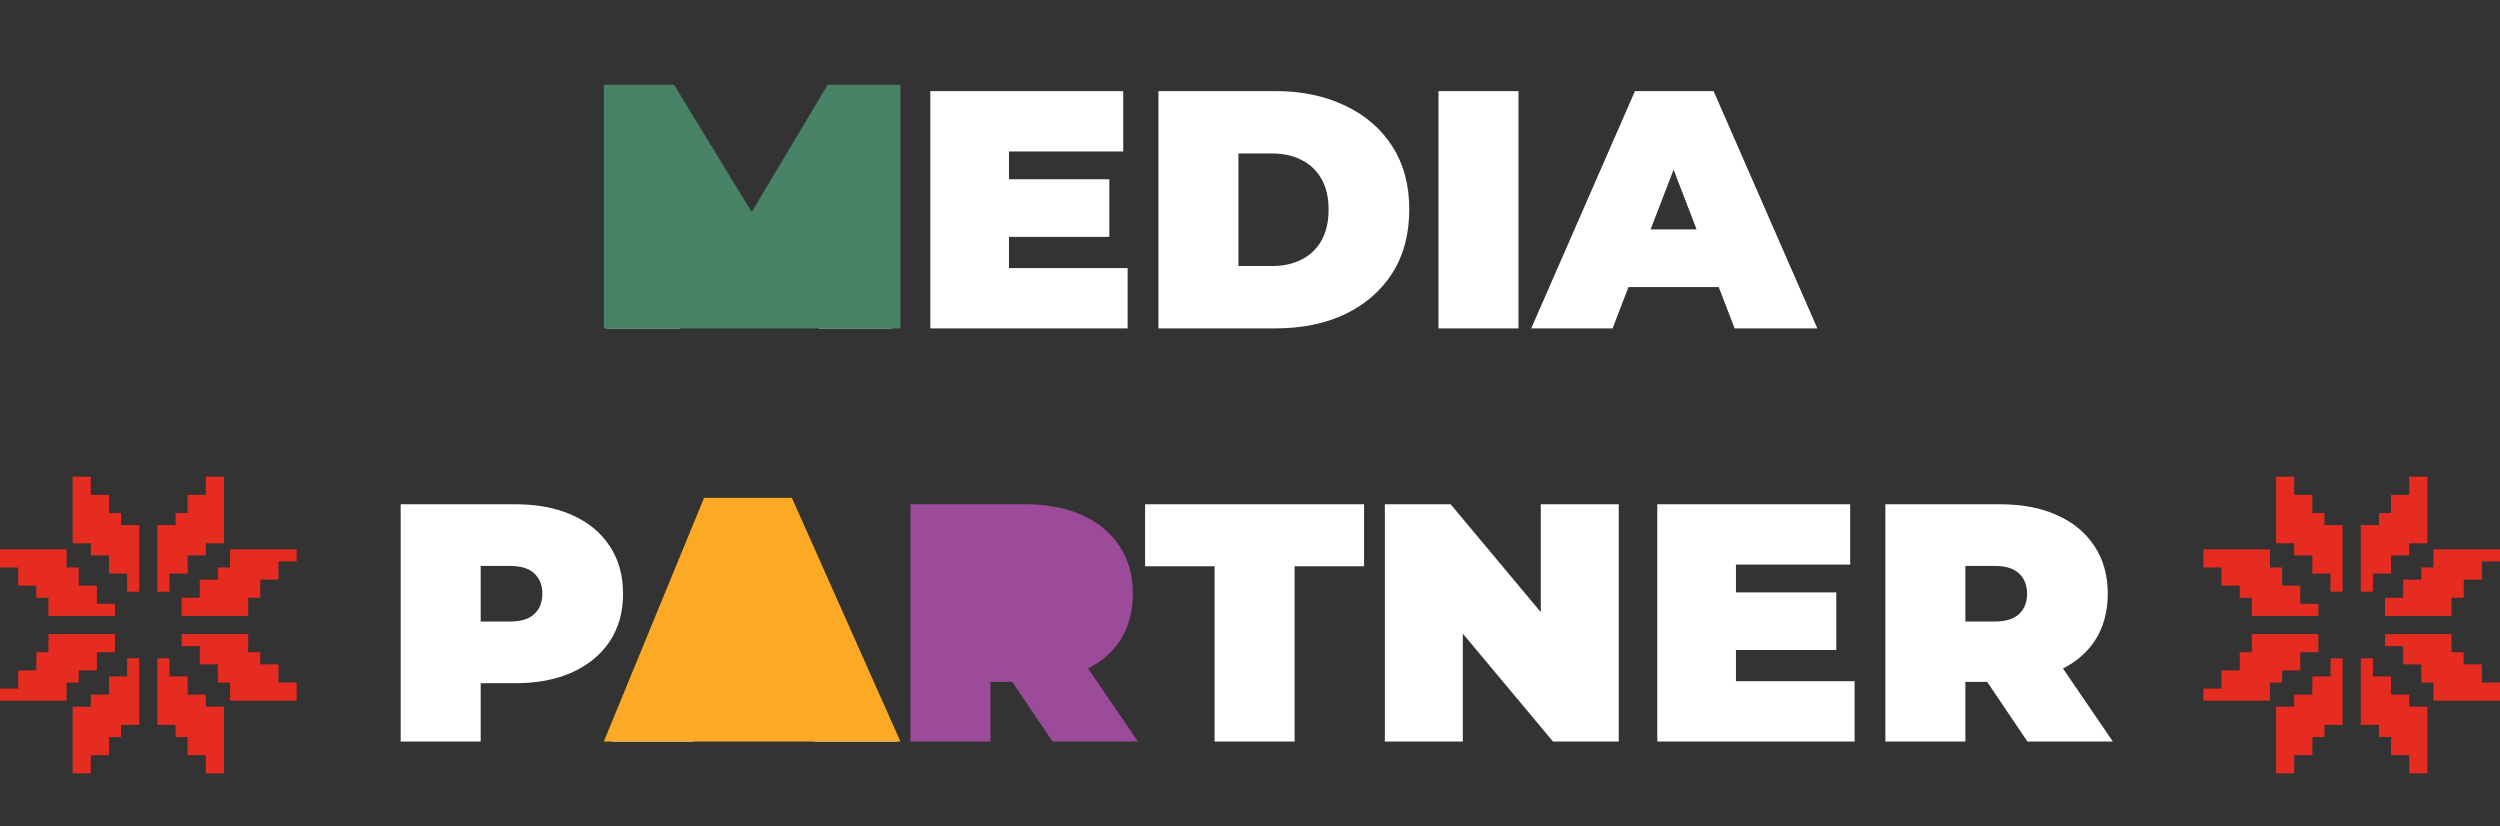 <svg width="236" height="78" viewBox="0 0 236 78" fill="none" xmlns="http://www.w3.org/2000/svg">
<rect x="0" y="0" width="236" height="78" fill="#333333" stroke="none"/>
<path d="M57.293 31V8.6H63.501L72.461 23.224H69.197L77.901 8.6H84.109L84.173 31H77.293L77.229 18.968H78.317L72.365 28.984H69.037L62.829 18.968H64.173V31H57.293ZM94.736 16.92H104.72V22.36H94.736V16.92ZM95.248 25.304H106.448V31H87.824V8.6H106.032V14.296H95.248V25.304ZM109.355 31V8.6H120.395C122.891 8.6 125.089 9.059 126.987 9.976C128.886 10.872 130.369 12.152 131.435 13.816C132.502 15.48 133.035 17.464 133.035 19.768C133.035 22.093 132.502 24.099 131.435 25.784C130.369 27.448 128.886 28.739 126.987 29.656C125.089 30.552 122.891 31 120.395 31H109.355ZM116.907 25.112H120.075C121.142 25.112 122.07 24.909 122.859 24.504C123.67 24.099 124.299 23.501 124.747 22.712C125.195 21.901 125.419 20.92 125.419 19.768C125.419 18.637 125.195 17.677 124.747 16.888C124.299 16.099 123.67 15.501 122.859 15.096C122.07 14.691 121.142 14.488 120.075 14.488H116.907V25.112ZM135.793 31V8.6H143.345V31H135.793ZM144.548 31L154.34 8.6H161.764L171.556 31H163.748L156.516 12.184H159.46L152.228 31H144.548ZM150.372 27.096L152.292 21.656H162.596L164.516 27.096H150.372ZM37.824 70V47.6H48.608C50.699 47.6 52.501 47.941 54.016 48.624C55.552 49.307 56.736 50.288 57.568 51.568C58.4 52.827 58.816 54.32 58.816 56.048C58.816 57.776 58.4 59.269 57.568 60.528C56.736 61.787 55.552 62.768 54.016 63.472C52.501 64.155 50.699 64.496 48.608 64.496H42.016L45.376 61.264V70H37.824ZM45.376 62.096L42.016 58.672H48.128C49.173 58.672 49.941 58.437 50.432 57.968C50.944 57.499 51.2 56.859 51.2 56.048C51.2 55.237 50.944 54.597 50.432 54.128C49.941 53.659 49.173 53.424 48.128 53.424H42.016L45.376 50V62.096ZM57.736 70L67.528 47.6H74.952L84.744 70H76.936L69.704 51.184H72.648L65.416 70H57.736ZM63.56 66.096L65.48 60.656H75.784L77.704 66.096H63.56ZM114.657 70V53.456H108.097V47.6H128.769V53.456H122.209V70H114.657ZM130.73 70V47.6H136.938L148.33 61.232H145.45V47.6H152.81V70H146.602L135.21 56.368H138.09V70H130.73ZM163.361 55.92H173.345V61.36H163.361V55.92ZM163.873 64.304H175.073V70H156.449V47.6H174.657V53.296H163.873V64.304ZM177.98 70V47.6H188.764C190.855 47.6 192.658 47.941 194.172 48.624C195.708 49.307 196.892 50.288 197.724 51.568C198.556 52.827 198.972 54.32 198.972 56.048C198.972 57.776 198.556 59.269 197.724 60.528C196.892 61.765 195.708 62.715 194.172 63.376C192.658 64.037 190.855 64.368 188.764 64.368H182.172L185.532 61.264V70H177.98ZM191.388 70L185.884 61.84H193.884L199.452 70H191.388ZM185.532 62.096L182.172 58.672H188.284C189.33 58.672 190.098 58.437 190.588 57.968C191.1 57.499 191.356 56.859 191.356 56.048C191.356 55.237 191.1 54.597 190.588 54.128C190.098 53.659 189.33 53.424 188.284 53.424H182.172L185.532 50V62.096Z" fill="white"/>
<path d="M85.949 70V47.6H96.733C98.824 47.6 100.626 47.941 102.141 48.624C103.677 49.307 104.861 50.288 105.693 51.568C106.525 52.827 106.941 54.32 106.941 56.048C106.941 57.776 106.525 59.269 105.693 60.528C104.861 61.765 103.677 62.715 102.141 63.376C100.626 64.037 98.824 64.368 96.733 64.368H90.141L93.501 61.264V70H85.949ZM99.357 70L93.853 61.84H101.853L107.421 70H99.357ZM93.501 62.096L90.141 58.672H96.253C97.298 58.672 98.066 58.437 98.557 57.968C99.069 57.499 99.325 56.859 99.325 56.048C99.325 55.237 99.069 54.597 98.557 54.128C98.066 53.659 97.298 53.424 96.253 53.424H90.141L93.501 50V62.096Z" fill="#9C4A9A"/>
<path d="M63.632 8H57.189H57V31H77.351H85V8H78.128L70.96 20.016L63.632 8Z" fill="#488267"/>
<path d="M57 70H85L74.756 47H66.462L57 70Z" fill="#FCAA25"/>
<ellipse cx="95" cy="56" rx="8" ry="7" fill="#9C4A9A"/>
<path d="M216.571 45H214.857V51.286H216.571V52.428H218.286V54.143H220V55.857H221.143V49.571H219.429V48.429H218.286V46.714H216.571V45Z" fill="#E62C20"/>
<path d="M227.429 45H229.143V51.286H227.429V52.428H225.714V54.143H224V55.857H222.857V49.571H224.572V48.429H225.714V46.714H227.429V45Z" fill="#E62C20"/>
<path d="M225.143 56.428V58.143H231.429V56.428H232.572V54.714H234.286V53H236V51.857H229.714V53.571H228.572V54.714H226.857V56.428H225.143Z" fill="#E62C20"/>
<path d="M236 64.429V66.143H229.714V64.429H228.571V62.715H226.857V61H225.143V59.857H231.429V61.572H232.571V62.715H234.286V64.429H236Z" fill="#E62C20"/>
<path d="M227.429 73H229.143V66.714H227.429V65.572H225.714V63.857H224V62.143H222.857V68.429H224.572V69.571H225.714V71.286H227.429V73Z" fill="#E62C20"/>
<path d="M216.571 73H214.857V66.714H216.571V65.572H218.286V63.857H220V62.143H221.143V68.429H219.428V69.571H218.286V71.286H216.571V73Z" fill="#E62C20"/>
<path d="M208 53.572V51.857H214.286V53.572H215.429V55.286H217.143V57H218.857V58.143H212.571V56.429H211.429V55.286H209.714V53.572H208Z" fill="#E62C20"/>
<path d="M218.857 61.572L218.857 59.857L212.571 59.857L212.571 61.572L211.429 61.572L211.429 63.286L209.714 63.286L209.714 65L208 65L208 66.143L214.286 66.143L214.286 64.429L215.429 64.429L215.429 63.286L217.143 63.286L217.143 61.572L218.857 61.572Z" fill="#E62C20"/>
<path d="M8.571 45H6.857L6.857 51.286H8.571V52.428H10.286V54.143H12V55.857H13.143L13.143 49.571H11.429V48.429H10.286V46.714H8.571V45Z" fill="#E62C20"/>
<path d="M19.428 45H21.143V51.286H19.428V52.428H17.714V54.143H16V55.857H14.857L14.857 49.571H16.571V48.429H17.714V46.714H19.428V45Z" fill="#E62C20"/>
<path d="M17.143 56.428V58.143H23.428V56.428H24.571V54.714H26.286V53H28V51.857H21.714V53.571H20.571V54.714H18.857V56.428H17.143Z" fill="#E62C20"/>
<path d="M28 64.429V66.143H21.714V64.429H20.571V62.715H18.857V61H17.143V59.857H23.429V61.572H24.571V62.715H26.286V64.429H28Z" fill="#E62C20"/>
<path d="M19.428 73H21.143V66.714H19.428V65.572H17.714V63.857H16V62.143H14.857L14.857 68.429H16.571V69.571H17.714V71.286H19.428V73Z" fill="#E62C20"/>
<path d="M8.571 73H6.857L6.857 66.714H8.571L8.571 65.572H10.286L10.286 63.857H12V62.143H13.143L13.143 68.429H11.428V69.571H10.286V71.286H8.571V73Z" fill="#E62C20"/>
<path d="M0 53.572L0 51.857H6.286L6.286 53.572H7.429V55.286H9.143V57H10.857V58.143H4.571L4.571 56.429H3.429L3.429 55.286H1.714L1.714 53.572H0Z" fill="#E62C20"/>
<path d="M10.857 61.572L10.857 59.857L4.571 59.857L4.571 61.572L3.429 61.572L3.429 63.286L1.714 63.286L1.714 65L3.7433e-05 65L3.75544e-05 66.143L6.286 66.143L6.286 64.429L7.429 64.429L7.429 63.286L9.143 63.286L9.143 61.572L10.857 61.572Z" fill="#E62C20"/>
</svg>
